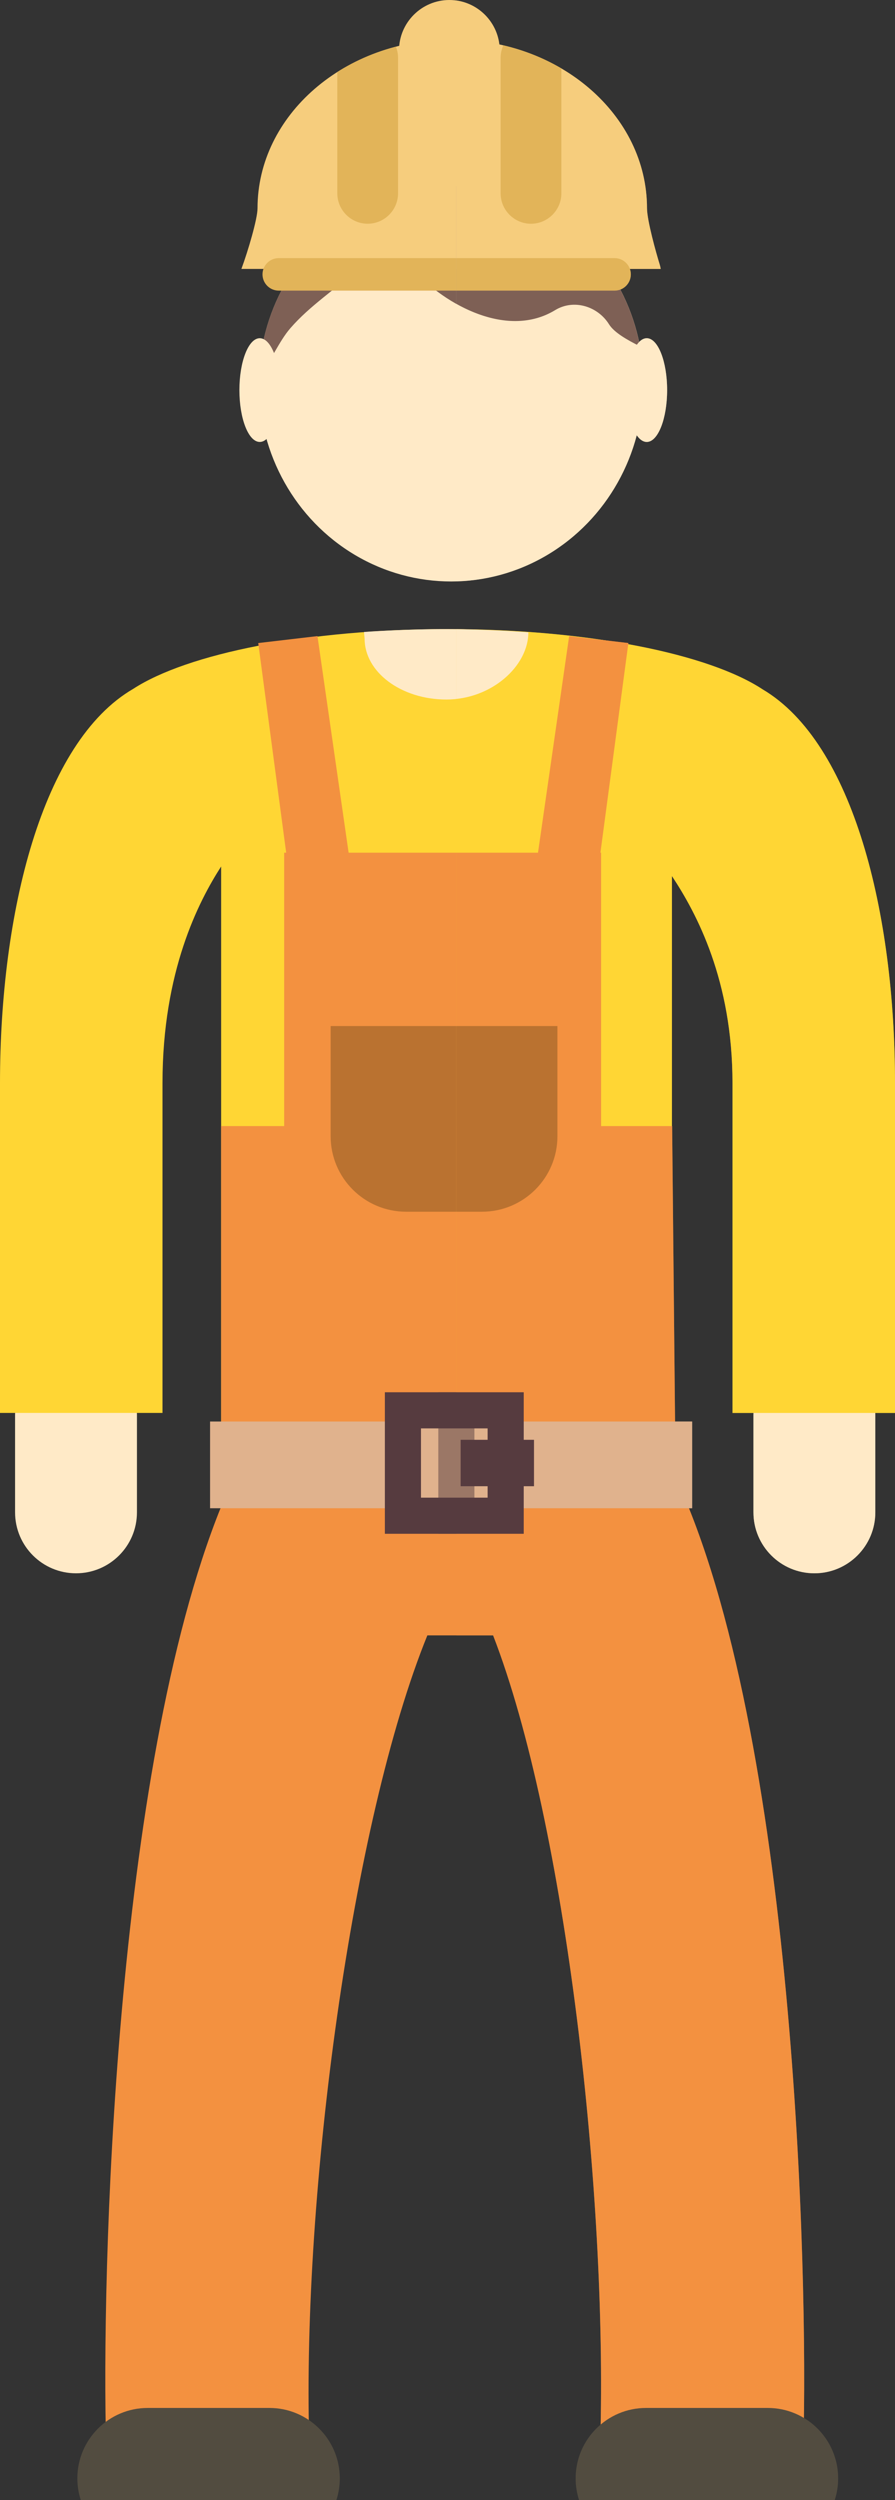 <?xml version="1.0" encoding="UTF-8" standalone="no"?>
<!-- Generator: Adobe Illustrator 17.0.0, SVG Export Plug-In . SVG Version: 6.00 Build 0)  -->

<svg
   xmlns:dc="http://purl.org/dc/elements/1.1/"
   xmlns:cc="http://creativecommons.org/ns#"
   xmlns:rdf="http://www.w3.org/1999/02/22-rdf-syntax-ns#"
   xmlns:svg="http://www.w3.org/2000/svg"
   xmlns="http://www.w3.org/2000/svg"
   xmlns:sodipodi="http://sodipodi.sourceforge.net/DTD/sodipodi-0.dtd"
   xmlns:inkscape="http://www.inkscape.org/namespaces/inkscape"
   version="1.1"
   id="Слой_1"
   x="0px"
   y="0px"
   width="49.57"
   height="138.385"
   viewBox="0 0 49.57 138.385"
   enable-background="new 0 0 1200 150"
   xml:space="preserve"
   sodipodi:docname="5.svg"
   inkscape:version="0.92.4 (5da689c313, 2019-01-14)"><rect x="0" y="0" width="49.57" height="138.385" fill="#333333" stroke="none"/><defs
   id="defs851" /><sodipodi:namedview
   pagecolor="#ffffff"
   bordercolor="#666666"
   borderopacity="1"
   objecttolerance="10"
   gridtolerance="10"
   guidetolerance="10"
   inkscape:pageopacity="0"
   inkscape:pageshadow="2"
   inkscape:window-width="1920"
   inkscape:window-height="1017"
   id="namedview849"
   showgrid="false"
   inkscape:zoom="0.66939442"
   inkscape:cx="471.25702"
   inkscape:cy="-16.167722"
   inkscape:window-x="-8"
   inkscape:window-y="-8"
   inkscape:window-maximized="1"
   inkscape:current-layer="Слой_1"
   fit-margin-top="0"
   fit-margin-left="0"
   fit-margin-right="0"
   fit-margin-bottom="0" />





<g
   id="g634"
   transform="translate(-799.494,-5.808)">
	<g
   id="g588">
		<path
   d="m 807.079,89.518 c 0,1.864 -1.511,3.375 -3.375,3.375 v 0 c -1.864,0 -3.375,-1.511 -3.375,-3.375 v -5.4 c 0,-1.864 1.511,-3.375 3.375,-3.375 v 0 c 1.864,0 3.375,1.511 3.375,3.375 z"
   id="path536"
   inkscape:connector-curvature="0"
   style="fill:#ffeac7" />
		<path
   d="m 847.974,89.518 c 0,1.864 -1.511,3.375 -3.375,3.375 v 0 c -1.864,0 -3.375,-1.511 -3.375,-3.375 v -5.4 c 0,-1.864 1.511,-3.375 3.375,-3.375 v 0 c 1.864,0 3.375,1.511 3.375,3.375 z"
   id="path538"
   inkscape:connector-curvature="0"
   style="fill:#ffeac7" />
		<path
   d="M 841.729,43.964 C 838.745,42 832.057,40.63 824.281,40.63 c -7.739,0 -14.4,1.356 -17.405,3.305 -5.069,2.944 -7.382,12.415 -7.382,21.822 v 18.259 h 9 V 65.758 c 0,-6.192 1.999,-10.049 3.248,-11.989 v 33.725 h 24.967 V 54.298 c 1.377,2.076 3.355,5.788 3.355,11.46 v 18.259 h 9 V 65.758 c -10e-4,-9.377 -2.299,-18.818 -7.335,-21.794 z"
   id="path540"
   inkscape:connector-curvature="0"
   style="clip-rule:evenodd;fill:#ffd634;fill-rule:evenodd" />
		<ellipse
   cx="824.479"
   cy="27.044"
   rx="10.65"
   ry="10.95"
   id="ellipse542"
   style="clip-rule:evenodd;fill:#ffeac7;fill-rule:evenodd" />
		<path
   d="m 815.575,23.976 c 1.092,-1.259 2.482,-2.136 3.699,-3.259 0.841,-0.776 2.259,-0.904 3.083,0 1.839,2.02 5.264,3.85 7.884,2.257 1.038,-0.631 2.362,-0.211 2.982,0.782 0.289,0.463 1.008,0.867 1.714,1.221 -0.94,-5.059 -5.264,-8.884 -10.458,-8.884 -5.73,0 -10.401,4.653 -10.639,10.485 0.675,-0.765 1.082,-1.848 1.735,-2.602 z"
   id="path544"
   inkscape:connector-curvature="0"
   style="clip-rule:evenodd;fill:#7e6055;fill-rule:evenodd" />
		<ellipse
   cx="835.315"
   cy="27.4"
   rx="1.128"
   ry="2.871"
   id="ellipse546"
   style="clip-rule:evenodd;fill:#ffeac7;fill-rule:evenodd" />
		<ellipse
   cx="813.881"
   cy="27.4"
   rx="1.128"
   ry="2.871"
   id="ellipse548"
   style="clip-rule:evenodd;fill:#ffeac7;fill-rule:evenodd" />
		<g
   id="g564">
			<g
   id="g560">
				<path
   d="m 836.088,20.694 c -0.013,-0.087 -0.033,-0.174 -0.061,-0.264 -0.192,-0.612 -0.698,-2.429 -0.698,-3.091 0,-5.161 -4.829,-9.346 -10.786,-9.346 -5.957,0 -10.786,4.185 -10.786,9.346 0,0.581 -0.524,2.359 -0.893,3.355 z"
   id="path550"
   inkscape:connector-curvature="0"
   style="clip-rule:evenodd;fill:#f6cd7d;fill-rule:evenodd" />
				<path
   d="m 824.382,11.384 c 1.535,0 2.788,-1.253 2.788,-2.788 0,-1.536 -1.253,-2.788 -2.788,-2.788 -1.536,0 -2.788,1.252 -2.788,2.788 -0.001,1.535 1.252,2.788 2.788,2.788 z"
   id="path552"
   inkscape:connector-curvature="0"
   style="clip-rule:evenodd;fill:#f6cd7d;fill-rule:evenodd" />
				<g
   id="g558">
					<path
   d="m 818.176,9.795 c 0.971,-0.617 2.066,-1.095 3.246,-1.404 0.076,0.192 0.118,0.4 0.118,0.618 v 7.501 c 0,0.925 -0.757,1.682 -1.682,1.682 v 0 c -0.926,0 -1.682,-0.757 -1.682,-1.682 z"
   id="path554"
   inkscape:connector-curvature="0"
   style="clip-rule:evenodd;fill:#e2b459;fill-rule:evenodd" />
					<path
   d="m 827.371,8.319 c 1.161,0.272 2.245,0.708 3.215,1.279 v 6.913 c 0,0.925 -0.757,1.682 -1.683,1.682 v 0 c -0.925,0 -1.682,-0.757 -1.682,-1.682 V 9.009 c 10e-4,-0.245 0.054,-0.479 0.15,-0.69 z"
   id="path556"
   inkscape:connector-curvature="0"
   style="clip-rule:evenodd;fill:#e2b459;fill-rule:evenodd" />
				</g>
			</g>
			<path
   d="m 834.433,20.995 c 0,0.497 -0.403,0.9 -0.9,0.9 h -18.6 c -0.497,0 -0.9,-0.403 -0.9,-0.9 v 0 c 0,-0.497 0.403,-0.9 0.9,-0.9 h 18.6 c 0.497,0 0.9,0.403 0.9,0.9 z"
   id="path562"
   inkscape:connector-curvature="0"
   style="clip-rule:evenodd;fill:#e2b459;fill-rule:evenodd" />
		</g>
		<path
   d="m 836.913,87.578 -0.192,-19.439 h -24.979 v 21.065 c -5.944,14.705 -6.634,42.712 -6.368,52.004 l 11.246,-0.322 c -0.389,-13.624 2.344,-34.224 6.543,-44.556 h 3.643 c 4.056,10.472 6.322,31.061 5.936,44.556 l 11.246,0.322 c 0.274,-9.648 -0.48,-39.468 -7.075,-53.63 z"
   id="path566"
   inkscape:connector-curvature="0"
   style="fill:#f39140" />
		<path
   d="m 818.124,144.193 c 0.122,-0.378 0.19,-0.781 0.19,-1.201 0,-2.154 -1.746,-3.9 -3.9,-3.9 h -6.736 c -2.154,0 -3.9,1.746 -3.9,3.9 0,0.419 0.068,0.822 0.19,1.201 z"
   id="path568"
   inkscape:connector-curvature="0"
   style="fill:#524c40" />
		<path
   d="m 845.724,144.193 c 0.122,-0.378 0.19,-0.781 0.19,-1.201 0,-2.154 -1.746,-3.9 -3.9,-3.9 h -6.736 c -2.154,0 -3.9,1.746 -3.9,3.9 0,0.419 0.068,0.822 0.19,1.201 z"
   id="path570"
   inkscape:connector-curvature="0"
   style="fill:#524c40" />
		<rect
   x="815.233"
   y="53.006"
   width="17.554"
   height="19.067"
   id="rect572"
   style="fill:#f39140" />
		<polygon
   points="818.909,53.748 817.077,41.017 813.797,41.402 815.533,54.423 "
   id="polygon574"
   style="fill:#f39140" />
		<polygon
   points="829.185,53.748 831.017,41.017 834.297,41.402 832.56,54.423 "
   id="polygon576"
   style="fill:#f39140" />
		<path
   d="m 819.659,40.789 c -0.006,0.071 0.028,0.292 0.028,0.364 0,1.864 2.029,3.375 4.532,3.375 2.503,0 4.538,-1.854 4.538,-3.718 0,-0.001 -2.233,-0.172 -4.477,-0.179 -2.267,-0.008 -4.545,0.15 -4.621,0.158 z"
   id="path578"
   inkscape:connector-curvature="0"
   style="fill:#ffeac7" />
		<path
   d="m 817.807,62.602 v 6.097 c 0,2.308 1.871,4.18 4.18,4.18 h 4.201 c 2.308,0 4.18,-1.871 4.18,-4.18 v -6.097 z"
   id="path580"
   inkscape:connector-curvature="0"
   style="fill:#ba7230" />
		<rect
   x="811.129"
   y="84.492"
   width="26.7"
   height="4.8"
   id="rect582"
   style="fill:#e0b28d" />
		
			<rect
   x="821.81"
   y="83.872"
   stroke-miterlimit="10"
   width="5.691"
   height="5.834"
   id="rect584"
   style="fill:none;stroke:#563b3f;stroke-width:2;stroke-miterlimit:10" />
		
			<rect
   x="826.007"
   y="86.504"
   stroke-miterlimit="10"
   width="2.063"
   height="0.569"
   id="rect586"
   style="fill:none;stroke:#563b3f;stroke-width:2;stroke-miterlimit:10" />
	</g>
	<g
   id="g632"
   style="opacity:0.5">
		<path
   d="m 847.974,89.518 c 0,1.864 -1.511,3.375 -3.375,3.375 v 0 c -1.864,0 -3.375,-1.511 -3.375,-3.375 v -5.4 c 0,-1.864 1.511,-3.375 3.375,-3.375 v 0 c 1.864,0 3.375,1.511 3.375,3.375 z"
   id="path590"
   inkscape:connector-curvature="0"
   style="fill:#ffeac7" />
		<path
   d="m 841.729,43.964 c -2.921,-1.923 -9.394,-3.272 -16.959,-3.328 v 46.858 h 11.938 V 54.298 c 1.377,2.076 3.355,5.788 3.355,11.46 v 18.259 h 9 V 65.758 c 0,-9.377 -2.298,-18.818 -7.334,-21.794 z"
   id="path592"
   inkscape:connector-curvature="0"
   style="clip-rule:evenodd;fill:#ffd634;fill-rule:evenodd" />
		<path
   d="m 824.77,16.102 v 21.885 c 5.747,-0.159 10.36,-4.995 10.36,-10.942 0,-5.947 -4.613,-10.785 -10.36,-10.943 z"
   id="path594"
   inkscape:connector-curvature="0"
   style="clip-rule:evenodd;fill:#ffeac7;fill-rule:evenodd" />
		<path
   d="m 824.77,16.107 v 6.518 c 1.727,0.969 3.768,1.385 5.471,0.349 1.038,-0.631 2.362,-0.211 2.982,0.782 0.289,0.463 1.008,0.867 1.714,1.221 -0.922,-4.963 -5.104,-8.729 -10.167,-8.87 z"
   id="path596"
   inkscape:connector-curvature="0"
   style="clip-rule:evenodd;fill:#7e6055;fill-rule:evenodd" />
		<ellipse
   cx="835.315"
   cy="27.4"
   rx="1.128"
   ry="2.871"
   id="ellipse598"
   style="clip-rule:evenodd;fill:#ffeac7;fill-rule:evenodd" />
		<g
   id="g612">
			<g
   id="g608">
				<path
   d="m 824.77,20.694 h 11.318 c -0.013,-0.087 -0.033,-0.174 -0.061,-0.264 -0.192,-0.612 -0.698,-2.429 -0.698,-3.091 0,-5.095 -4.707,-9.236 -10.559,-9.341 z"
   id="path600"
   inkscape:connector-curvature="0"
   style="clip-rule:evenodd;fill:#f6cd7d;fill-rule:evenodd" />
				<path
   d="m 824.77,5.837 v 5.516 c 1.352,-0.19 2.4,-1.354 2.4,-2.758 0,-1.403 -1.048,-2.567 -2.4,-2.758 z"
   id="path602"
   inkscape:connector-curvature="0"
   style="clip-rule:evenodd;fill:#f6cd7d;fill-rule:evenodd" />
				<g
   id="g606">
					<path
   d="m 827.371,8.319 c 1.161,0.272 2.245,0.708 3.215,1.279 v 6.913 c 0,0.925 -0.757,1.682 -1.683,1.682 v 0 c -0.925,0 -1.682,-0.757 -1.682,-1.682 V 9.009 c 10e-4,-0.245 0.054,-0.479 0.15,-0.69 z"
   id="path604"
   inkscape:connector-curvature="0"
   style="clip-rule:evenodd;fill:#e2b459;fill-rule:evenodd" />
				</g>
			</g>
			<path
   d="m 833.533,20.095 h -8.764 v 1.8 h 8.764 c 0.497,0 0.9,-0.403 0.9,-0.9 0,-0.497 -0.403,-0.9 -0.9,-0.9 z"
   id="path610"
   inkscape:connector-curvature="0"
   style="clip-rule:evenodd;fill:#e2b459;fill-rule:evenodd" />
		</g>
		<path
   d="M 836.913,87.578 836.721,68.139 H 824.77 V 96.33 h 2.035 c 4.056,10.472 6.322,31.061 5.936,44.556 l 11.246,0.322 c 0.275,-9.648 -0.479,-39.468 -7.074,-53.63 z"
   id="path614"
   inkscape:connector-curvature="0"
   style="fill:#f39140" />
		<path
   d="m 845.724,144.193 c 0.122,-0.378 0.19,-0.781 0.19,-1.201 0,-2.154 -1.746,-3.9 -3.9,-3.9 h -6.736 c -2.154,0 -3.9,1.746 -3.9,3.9 0,0.419 0.068,0.822 0.19,1.201 z"
   id="path616"
   inkscape:connector-curvature="0"
   style="fill:#524c40" />
		<rect
   x="824.77"
   y="53.006"
   width="8.017"
   height="19.067"
   id="rect618"
   style="fill:#f39140" />
		<polygon
   points="829.185,53.748 831.017,41.017 834.297,41.402 832.56,54.423 "
   id="polygon620"
   style="fill:#f39140" />
		<path
   d="m 824.77,40.634 v 3.86 c 2.244,-0.247 3.988,-1.96 3.988,-3.685 0,-10e-4 -1.92,-0.148 -3.988,-0.175 z"
   id="path622"
   inkscape:connector-curvature="0"
   style="fill:#ffeac7" />
		<path
   d="m 824.77,62.602 v 10.277 h 1.417 c 2.308,0 4.18,-1.871 4.18,-4.18 v -6.097 z"
   id="path624"
   inkscape:connector-curvature="0"
   style="fill:#ba7230" />
		<rect
   x="824.77"
   y="84.492"
   width="13.059"
   height="4.8"
   id="rect626"
   style="fill:#e0b28d" />
		
			<rect
   x="824.77"
   y="83.872"
   stroke-miterlimit="10"
   width="2.731"
   height="5.834"
   id="rect628"
   style="fill:none;stroke:#563b3f;stroke-width:2;stroke-miterlimit:10" />
		
			<rect
   x="826.007"
   y="86.504"
   stroke-miterlimit="10"
   width="2.063"
   height="0.569"
   id="rect630"
   style="fill:none;stroke:#563b3f;stroke-width:2;stroke-miterlimit:10" />
	</g>
</g>


<g
   id="g836"
   transform="translate(-799.494,-5.808)">
</g>
<g
   id="g838"
   transform="translate(-799.494,-5.808)">
</g>
<g
   id="g840"
   transform="translate(-799.494,-5.808)">
</g>
<g
   id="g842"
   transform="translate(-799.494,-5.808)">
</g>
<g
   id="g844"
   transform="translate(-799.494,-5.808)">
</g>
<g
   id="g846"
   transform="translate(-799.494,-5.808)">
</g>
</svg>